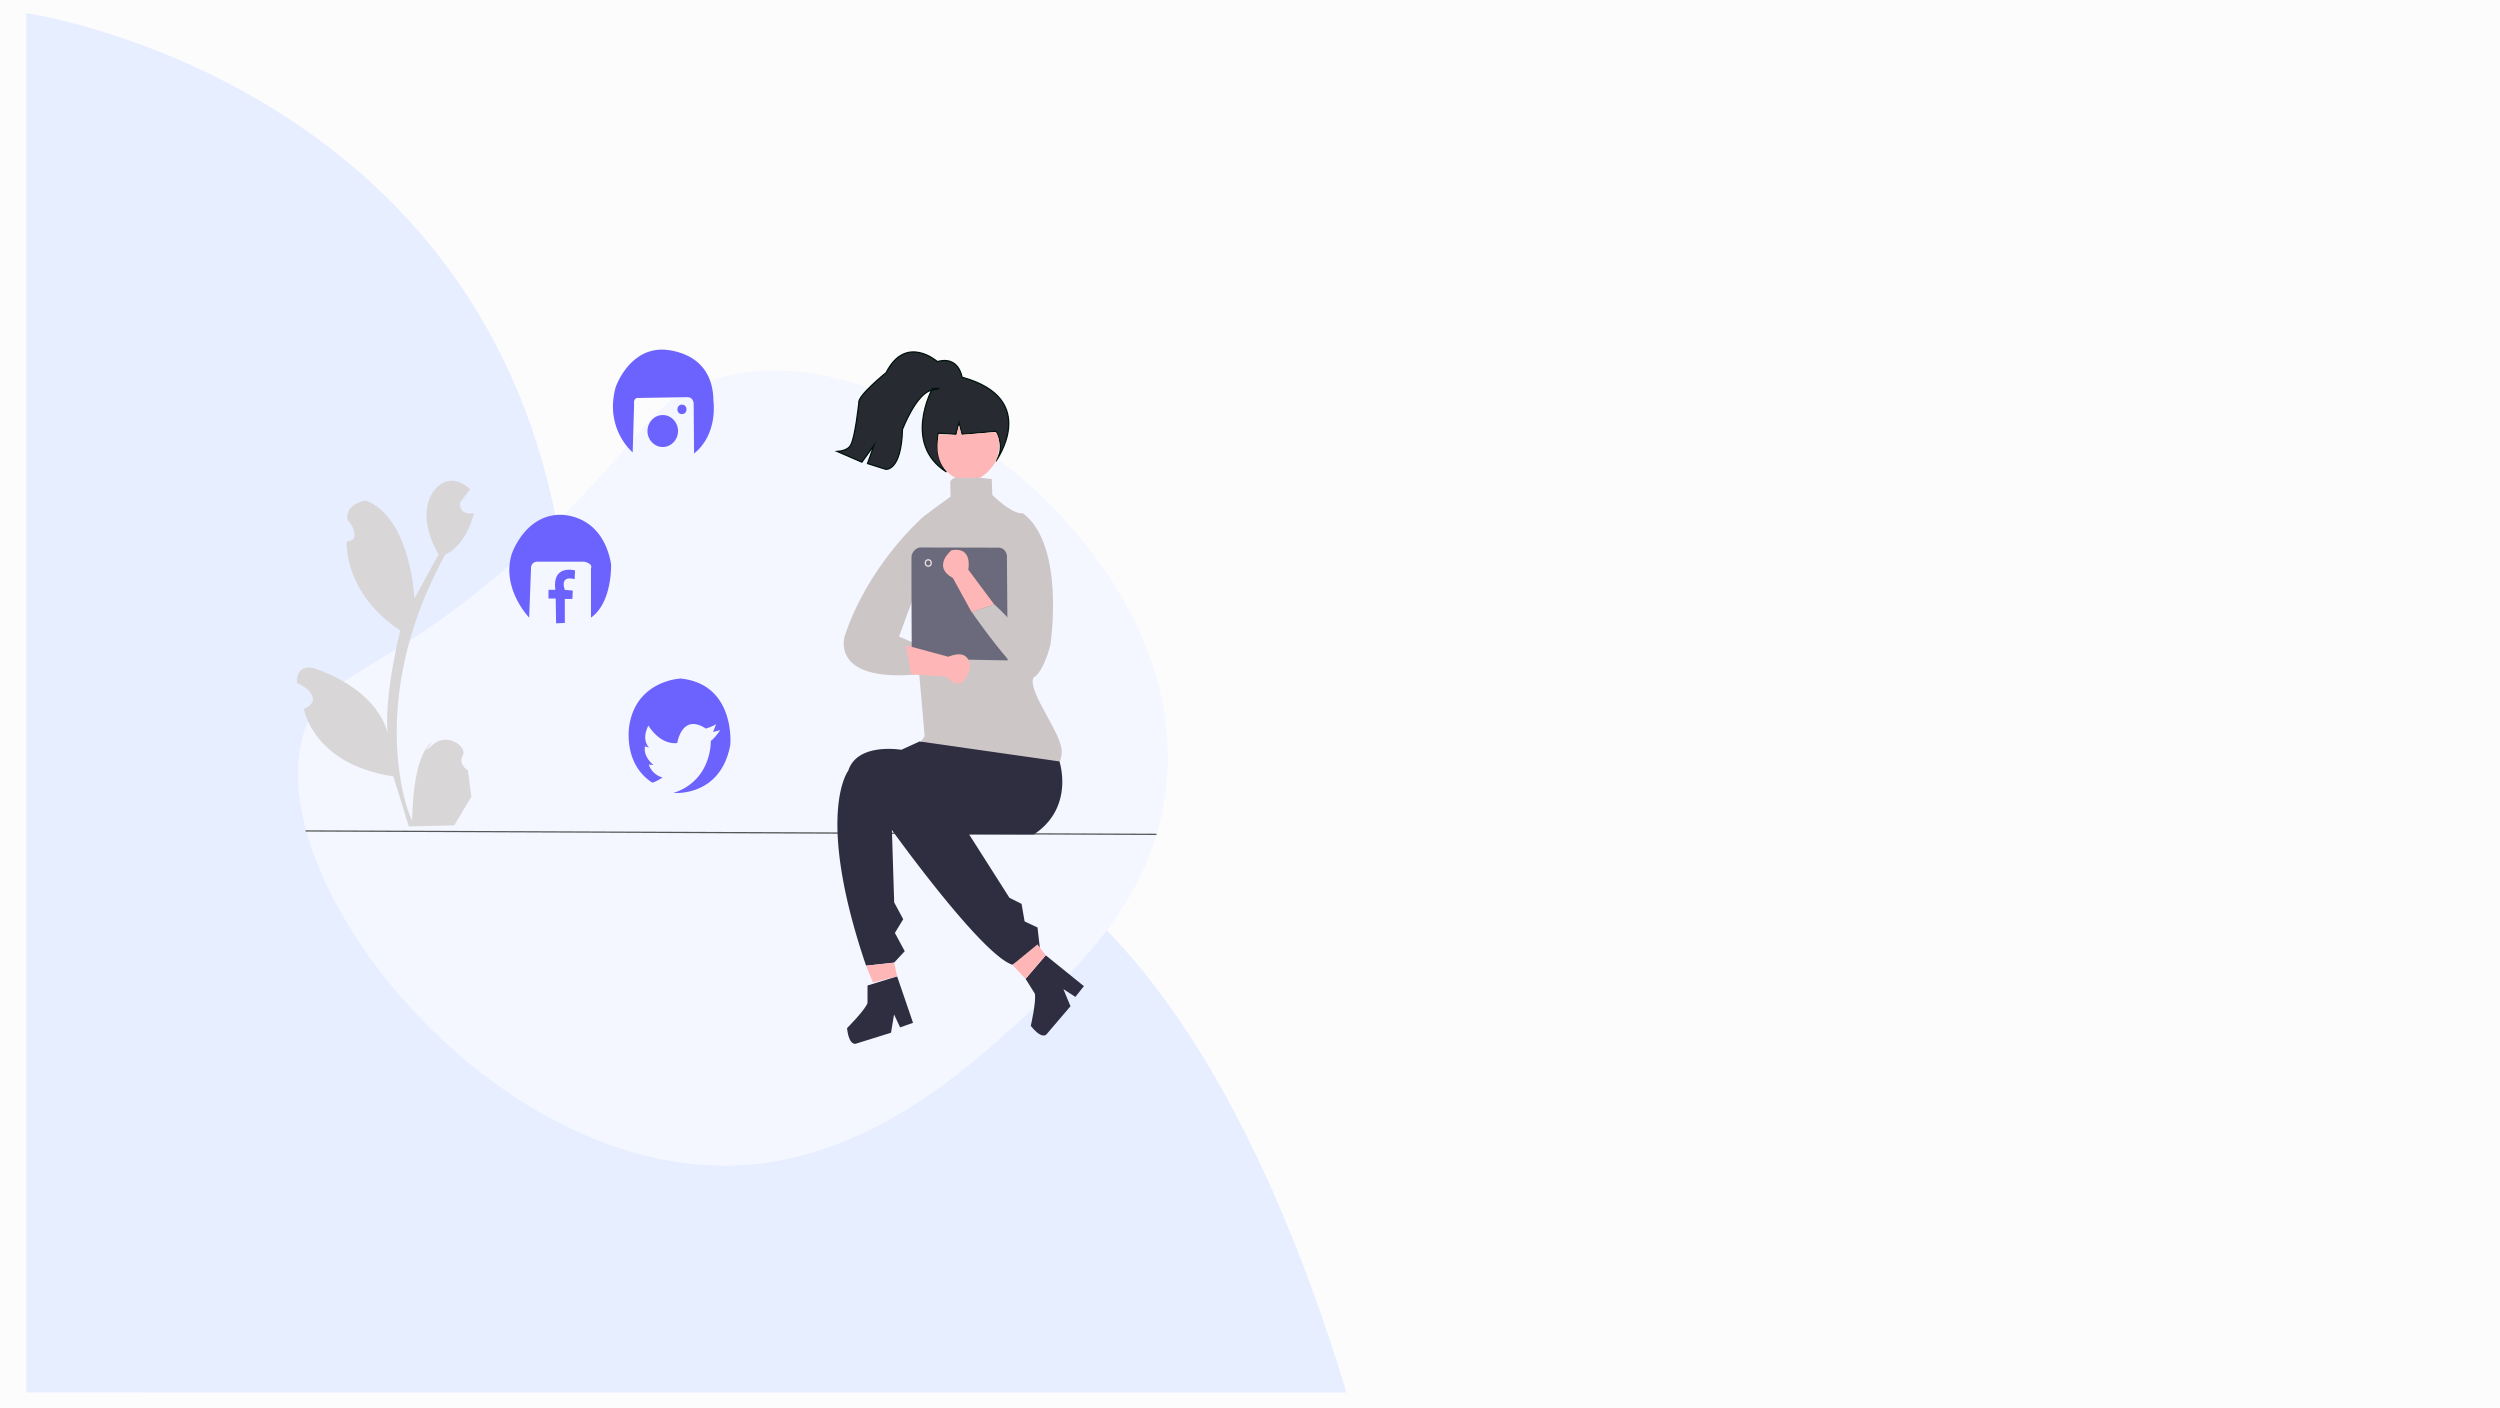 <svg xmlns="http://www.w3.org/2000/svg" viewBox="0 0 1934 1089"><defs><style>.cls-1{fill:#fcfcfc;}.cls-2{fill:#e7eeff;}.cls-3,.cls-5{fill:#f4f7ff;}.cls-4{fill:#ffb6b6;}.cls-5{stroke:#565759;}.cls-5,.cls-6,.cls-9{stroke-miterlimit:10;}.cls-6{fill:#272a30;stroke:#00120c;}.cls-7{fill:#ccc6c6;}.cls-8,.cls-9{fill:#6b6a7c;}.cls-9{stroke:#efe4e4;}.cls-10{fill:#2f2e41;}.cls-11{fill:#d8d6d6;}.cls-12{fill:#6c63ff;}</style></defs><g id="Layer_1" data-name="Layer 1"><rect class="cls-1" width="1934" height="1089"/><path class="cls-2" d="M5.15,4.11S382.8,58,422.87,448.46c0,0,60.64,187.69,251.23,180.12,0,0,210.33-24.39,352.43,442.63L5.11,1071.14" transform="translate(15.13 6.04)"/><path class="cls-3" d="M886.62,606c-10.84,86-70.59,139.73-118,182.3-39.33,35.34-114.34,102.74-212.94,107.23C365.19,904.24,183,673.62,220.23,560.06,237,508.87,285.89,519.58,404.06,408.4c81.17-76.35,81.23-103.15,128.68-119.49,114.93-39.55,241.7,73.84,249.71,81.2C801,387.11,902.45,480.26,886.62,606Z" transform="translate(15.13 6.04)"/></g><g id="labiko"><path class="cls-4" d="M1033.55,696.15" transform="translate(15.13 6.04)"/><line class="cls-5" x1="236.44" y1="642.81" x2="894.68" y2="645.46"/><path class="cls-6" d="M661,338.41l-5,14.13L670.11,357s12,1.77,12.91-30.92c0,0,10.85-28.28,22.88-30.34s.29-1.18.29-1.18-23.46,42.71,10.86,64.5c0,0-9.39-8.24-6.46-30l13.79.88,2.35-9.13,2.34,9.13,26.4-2.35s7.63,12.37-.29,23.27c0,0,35.2-48.31-26.11-65.09,0,0-2.34-16.79-19.06-12.08,0,0-24.35-21.5-39.6,8.54,0,0-22.3,18-21.12,23.27,0,0-2.94,27.68-6.46,33,0,0-1.76,4.12-10.26,4.71l19.06,8.25Z" transform="translate(15.13 6.04)"/><path class="cls-6" d="M717.05,359" transform="translate(15.13 6.04)"/><path class="cls-4" d="M717.63,359s19.22,20.33,37.55-7.8c0,0,6.16-14.73,0-23l-26.4,2.07-2-7.22-1.91,7.36-13.64-.59S706.05,348,717.63,359Z" transform="translate(15.13 6.04)"/><path class="cls-7" d="M726.14,363.59s-4.62-.89-6.16,3.09l.22,11.49s-22.44,15.9-23.76,18.11c0,0-40.26,35.79-58.08,89.69,0,0-12.1,36.22,57.42,29.6l-3.08-23.86-12.32-5.3,10.56-28.72,9.24,105.74-2.35,3.38s-11.29,8,97.83,23.42c0,0,8.5.4,10.36-12,.08-.53.15-1.09.2-1.67,1.32-14.13-26.4-46.83-22-58.31,0,0,7-2.21,13.2-25.19,0,0,11.88-76.87-21.12-102,0,0-6.6,2.21-23.76-14.14l-.44-12.37-9.35-1Z" transform="translate(15.13 6.04)"/><path class="cls-8" d="M690.06,424.11c-.23,1,.15,79.53.15,79.53l74.21,1.18-.59-81s-.58-5.89-6.45-6.19l-61-.14A8.17,8.17,0,0,0,690.06,424.11Z" transform="translate(15.13 6.04)"/><path class="cls-4" d="M685.66,493.18l4,22.39,27.57,1.91s12,15.46,18-7.07c0,0,1-15.61-16.72-8.39Z" transform="translate(15.13 6.04)"/><path class="cls-4" d="M736.55,467.56l17.46-6-20.1-26.95s3.82-18-12.9-15c0,0-15.55,12.37,1,21.5Z" transform="translate(15.13 6.04)"/><ellipse class="cls-9" cx="718.12" cy="435.53" rx="2.32" ry="2.49"/><path class="cls-7" d="M736.63,467.41s33,48.16,46.64,53L789,502.31a233.83,233.83,0,0,0-21.07-26.84c-4.71-5.17-9.38-9.83-13.91-14" transform="translate(15.13 6.04)"/><path class="cls-10" d="M696.22,567.55,682.14,574s-34-5.89-41.07,16.2c0,0-26.1,33.57,13.79,150.8l21.71-2.36,8.21-8.83-7.63-14.14,6.46-10.61-7-13-1.76-56s69.22,96.6,93.28,104.26l21.12-13.55-1.76-15.32-10-4.71-2.34-13.55-9.39-4.71-31.17-49h49.94a47.62,47.62,0,0,0,15.12-15.09c11.17-18,5.93-37.59,4.83-41.39Z" transform="translate(15.13 6.04)"/><path class="cls-10" d="M656,756.34l22.88-7.07,12.32,35.94-10,3.53-4.69-10-2.35,14.13-26.4,8.25s-5.87,3.54-7.63-11.78c0,0,14.08-14.14,15.84-19.44Z" transform="translate(15.13 6.04)"/><path class="cls-10" d="M778.26,751.18,793.88,733l29.48,23.84-6.57,8.32-9.28-6L813,772.38l-18,21.09s-3.1,6.13-12.71-5.9c0,0,4.43-19.49,3.11-24.92Z" transform="translate(15.13 6.04)"/><polygon class="cls-4" points="669.99 747.07 675.27 760.03 694.04 755.32 691.69 744.71 669.99 747.07"/><polygon class="cls-4" points="783.21 746.48 793.39 757.22 809.01 739.01 802.57 730.58 783.21 746.48"/><path class="cls-11" d="M336.3,632.42l13.2-22.09L346.86,590s-7.92-4.86-4-11.49S331,560,319.58,570.13s-.44-1.77-.44-1.77-14.52,5.74-15.4,60.08c-2.05-.94-37.93-89.73,25.52-205.43,0,0,15.62-5.74,22.22-32,0,0-12.1,2.21-10.56-8.62l7.7-9.94s-15.84-16.12-28.6,2c0,0-14.08,17.23,4.18,48.38L305.5,457s-2.86-62.74-37.62-75.77c0,0-15.84,1.77-14.3,15,0,0,5.72,4.2,5.5,13.25,0,0-.22,2.66-5.94,3.32,0,0-3.08,39.32,41.36,68.92,0,0-12.76,50.36-9.68,80.4,0,0-3.74-32.25-56.32-51,0,0-14.52-5.08-13.86,11.26,0,0,10.56,4,12.1,11.05,0,0,2.42,4.86-6.82,9,0,0,7,42.38,68.26,52l1,.16L301.1,633.3Z" transform="translate(15.13 6.04)"/><path class="cls-12" d="M394.23,471.75s-21.7-22.38-13.49-49.18c0,0,9.68-29.16,36.08-30.34,0,0,33.44-2.65,40.77,38,0,0,1.18,29.74-15.54,41.52V433.47s2.05-3.24-5.28-5H400.1a4.73,4.73,0,0,0-4.4,4.12Z" transform="translate(15.13 6.04)"/><path class="cls-12" d="M415.06,476.17l6.75-.29V457.32h5.86l.3-6.48-6.16-.59s-4.7-11.48,7.62-8.24l.3-6.78s-17.9-5-15.26,15h-5.28V457h5.58Z" transform="translate(15.13 6.04)"/><path class="cls-12" d="M474.31,343.93s-22-18-13.2-50.37c0,0,9.68-28.86,35.5-29.15,0,0,39.89-.89,40.18,39.76,0,0,3.82,25.62-15,40.64l-.29-37.7s.59-6.18-5.57-5.89l-37,.59s-4.4-.88-3.52,5.3Z" transform="translate(15.13 6.04)"/><ellipse class="cls-12" cx="527.57" cy="316.69" rx="3.52" ry="3.68"/><ellipse class="cls-12" cx="512.71" cy="333.44" rx="11.83" ry="12.37"/><path class="cls-12" d="M489.27,599.29c1,.65,8.22-3.83,8.22-3.83a15.46,15.46,0,0,1-10.71-10l3.67.3s-8.22-6.19-6.6-14.43l3.22,1s-6.45-5.6-.58-17.09c0,0,8.5,15,22.29,13.55,0,0,3.52-23.41,22.15-11.19,0,0,5.72-1.77,7.92-3.53l-2.35,6.18,5.57-1.47s-5,7.21-7.33,8.24c0,0,1.17,30.64-28.89,40.35,0,0,36.52,3.54,44-37.25,0,0,4.25-46.83-38.43-51.25,0,0-33.73,1.32-39.6,35.64C471.82,554.52,466,584,489.27,599.29Z" transform="translate(15.13 6.04)"/></g></svg>